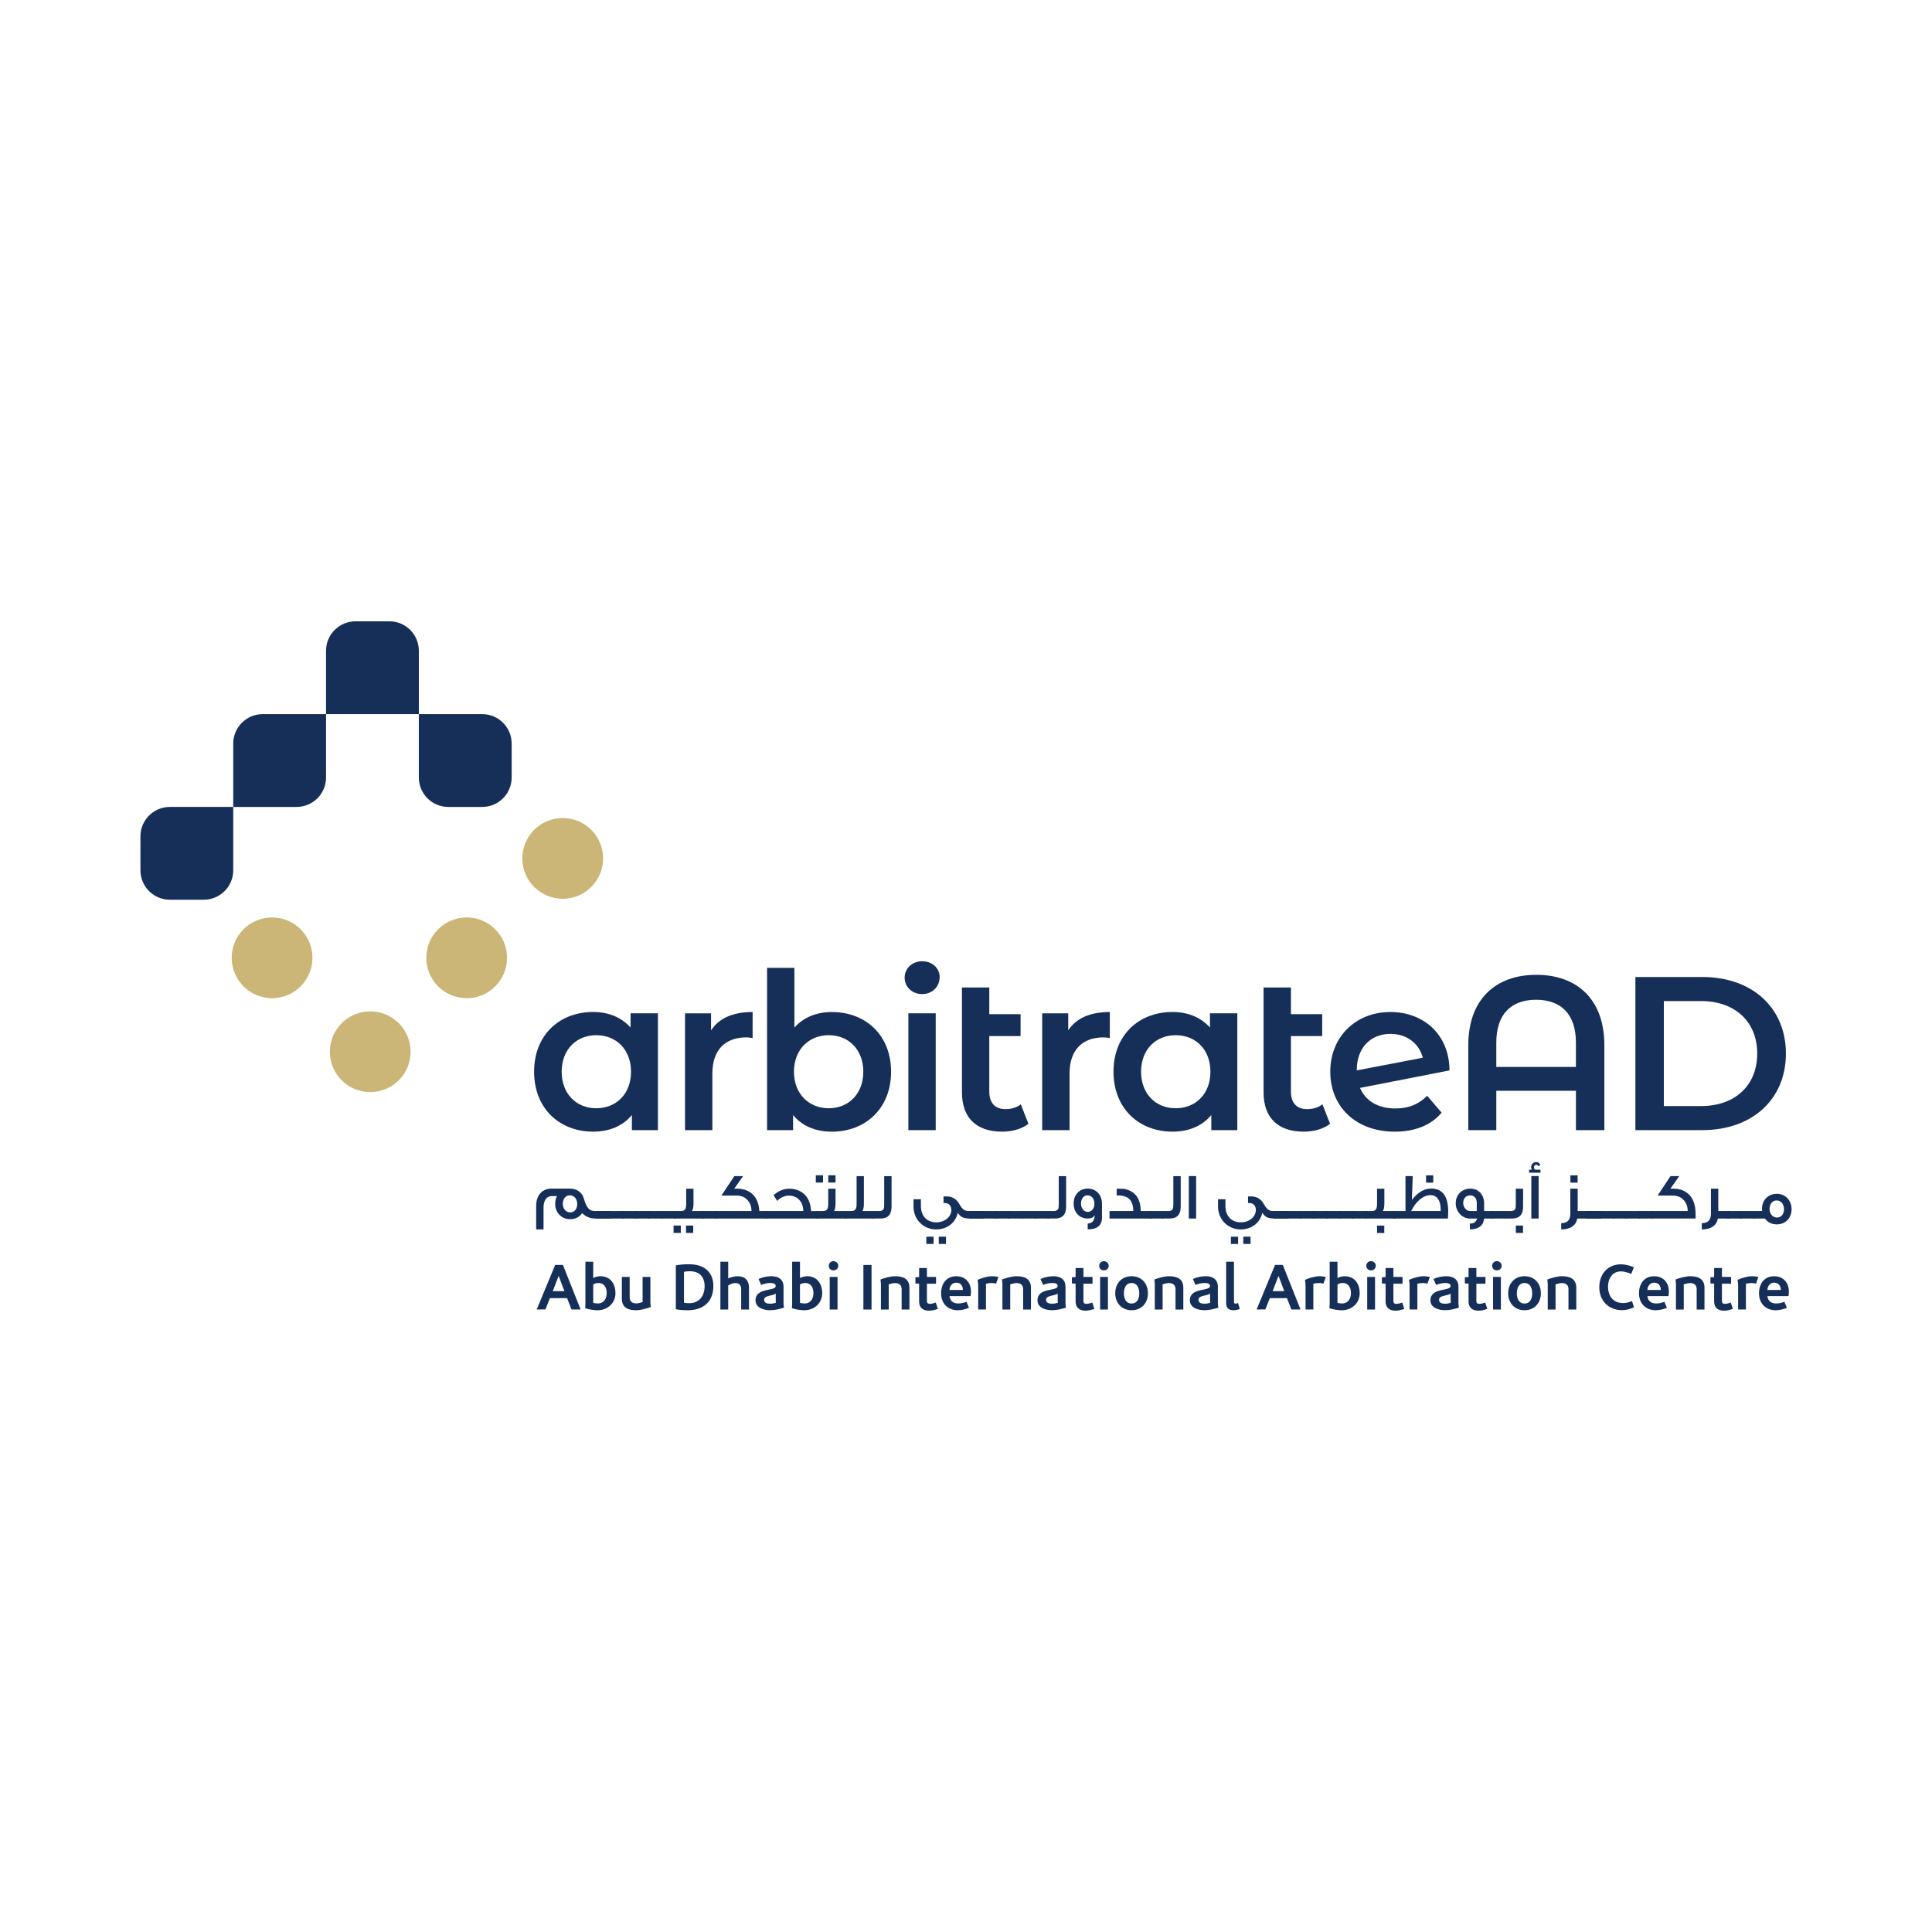 <?xml version="1.0" encoding="utf-8"?>
<!-- Generator: Adobe Illustrator 27.3.1, SVG Export Plug-In . SVG Version: 6.00 Build 0)  -->
<svg version="1.1" id="Layer_1" xmlns="http://www.w3.org/2000/svg" xmlns:xlink="http://www.w3.org/1999/xlink" x="0px" y="0px"
	 viewBox="0 0 1080 1080" style="enable-background:new 0 0 1080 1080;" xml:space="preserve">
<style type="text/css">
	.st0{fill:#162F59;}
	.st1{fill:#CBB677;}
</style>
<g>
	<path class="st0" d="M94.97,451.07h35.41v35.41c0,9.09-7.37,16.47-16.47,16.47H94.97c-9.1,0-16.47-7.37-16.47-16.47v-18.95
		C78.5,458.45,85.87,451.07,94.97,451.07"/>
	<path class="st0" d="M146.85,399.2h35.41v35.41c0,9.1-7.37,16.47-16.47,16.47h-35.41v-35.41
		C130.38,406.57,137.75,399.2,146.85,399.2"/>
	<path class="st0" d="M198.73,347.32h18.94c9.1,0,16.47,7.37,16.47,16.47v35.41h-51.88v-35.41
		C182.26,354.69,189.63,347.32,198.73,347.32"/>
	<path class="st0" d="M234.14,399.2h35.41c9.1,0,16.47,7.37,16.47,16.47v18.94c0,9.1-7.37,16.47-16.47,16.47H250.6
		c-9.1,0-16.47-7.37-16.47-16.47V399.2z"/>
	<path class="st1" d="M291.99,479.85c0-12.47,10.1-22.57,22.57-22.57s22.57,10.1,22.57,22.57c0,12.47-10.1,22.57-22.57,22.57
		S291.99,492.32,291.99,479.85"/>
	<path class="st1" d="M238.31,535.43c0-12.47,10.1-22.57,22.57-22.57c12.46,0,22.56,10.1,22.56,22.57
		c0,12.47-10.1,22.57-22.56,22.57C248.41,558,238.31,547.9,238.31,535.43"/>
	<path class="st1" d="M184.39,587.93c0-12.47,10.1-22.57,22.57-22.57s22.56,10.1,22.56,22.57c0,12.47-10.1,22.56-22.56,22.56
		S184.39,600.4,184.39,587.93"/>
	<path class="st1" d="M129.52,535.43c0-12.47,10.1-22.57,22.57-22.57c12.46,0,22.57,10.1,22.57,22.57
		c0,12.47-10.1,22.57-22.57,22.57C139.62,558,129.52,547.9,129.52,535.43"/>
	<path class="st0" d="M367.78,566.45v65.3h-14.55v-8.44c-5.14,6.23-12.72,9.29-21.65,9.29c-19.07,0-33.02-13.21-33.02-33.51
		c0-20.3,13.94-33.38,33.02-33.38c8.32,0,15.65,2.81,20.91,8.68v-7.95H367.78z M352.74,599.1c0-12.47-8.32-20.42-19.44-20.42
		c-11,0-19.32,7.95-19.32,20.42c0,12.47,8.32,20.42,19.32,20.42C344.42,619.52,352.74,611.57,352.74,599.1"/>
	<path class="st0" d="M420.72,565.72v14.55c-1.35-0.25-2.45-0.36-3.55-0.36c-11.62,0-18.95,6.85-18.95,20.18v31.67h-15.29v-65.3
		h14.55v9.54C401.89,569.14,409.83,565.72,420.72,565.72"/>
	<path class="st0" d="M498.12,599.1c0,20.3-14.06,33.51-33.14,33.51c-8.93,0-16.51-3.06-21.64-9.29v8.44h-14.55v-90.73h15.29v33.38
		c5.26-5.87,12.6-8.68,20.91-8.68C484.06,565.72,498.12,578.8,498.12,599.1 M482.59,599.1c0-12.47-8.32-20.42-19.32-20.42
		s-19.44,7.95-19.44,20.42c0,12.47,8.44,20.42,19.44,20.42S482.59,611.57,482.59,599.1"/>
	<path class="st0" d="M505.7,546.52c0-5.13,4.16-9.17,9.78-9.17c5.62,0,9.78,3.79,9.78,8.81c0,5.38-4.04,9.54-9.78,9.54
		C509.85,555.69,505.7,551.65,505.7,546.52 M507.78,566.45h15.29v65.3h-15.29V566.45z"/>
	<path class="st0" d="M574.9,628.2c-3.67,2.94-9.17,4.4-14.67,4.4c-14.31,0-22.5-7.58-22.5-22.01v-58.57h15.29v14.92h17.49v12.23
		h-17.49v31.06c0,6.36,3.3,9.78,9.05,9.78c3.18,0,6.23-0.85,8.56-2.69L574.9,628.2z"/>
	<path class="st0" d="M620.39,565.72v14.55c-1.35-0.25-2.45-0.36-3.55-0.36c-11.62,0-18.95,6.85-18.95,20.18v31.67H582.6v-65.3
		h14.55v9.54C601.56,569.14,609.5,565.72,620.39,565.72"/>
	<path class="st0" d="M691.67,566.45v65.3h-14.55v-8.44c-5.14,6.23-12.72,9.29-21.65,9.29c-19.07,0-33.02-13.21-33.02-33.51
		c0-20.3,13.94-33.38,33.02-33.38c8.32,0,15.65,2.81,20.91,8.68v-7.95H691.67z M676.63,599.1c0-12.47-8.32-20.42-19.44-20.42
		c-11.01,0-19.32,7.95-19.32,20.42c0,12.47,8.31,20.42,19.32,20.42C668.32,619.52,676.63,611.57,676.63,599.1"/>
	<path class="st0" d="M743.51,628.2c-3.67,2.94-9.17,4.4-14.67,4.4c-14.31,0-22.5-7.58-22.5-22.01v-58.57h15.29v14.92h17.49v12.23
		h-17.49v31.06c0,6.36,3.3,9.78,9.05,9.78c3.18,0,6.23-0.85,8.56-2.69L743.51,628.2z"/>
	<path class="st0" d="M797.8,612.55l8.07,9.42c-5.75,6.97-14.92,10.64-26.17,10.64c-21.89,0-36.07-14.06-36.07-33.51
		s14.18-33.38,33.63-33.38c18.22,0,32.9,12.23,33.02,32.65l-50.02,9.78c3.18,7.46,10.27,11.49,19.81,11.49
		C787.41,619.65,793.04,617.32,797.8,612.55 M758.43,598.24v0.12l36.93-7.09c-2.08-7.95-8.93-13.33-18.1-13.33
		C766.13,577.95,758.43,585.77,758.43,598.24"/>
	<path class="st0" d="M896.85,584.3v47.45h-15.9v-22.01h-44.51v22.01h-15.65V584.3c0-25.68,15.29-39.37,38.03-39.37
		C881.56,544.93,896.85,558.62,896.85,584.3 M880.95,596.41v-13.58c0-16.26-8.68-23.96-22.26-23.96c-13.57,0-22.25,7.7-22.25,23.96
		v13.58H880.95z"/>
	<path class="st0" d="M914.2,546.15h37.42c27.76,0,46.71,17.12,46.71,42.8c0,25.68-18.95,42.8-46.71,42.8H914.2V546.15z
		 M950.88,618.3c19.07,0,31.42-11.62,31.42-29.35c0-17.73-12.35-29.35-31.42-29.35H930.1v58.7H950.88z"/>
	<path class="st0" d="M334.51,681.16h-1.8c-2.87,0-5.3-1.07-7.32-3.01c-1.51,2.24-3.75,3.38-6.73,3.38c-4.88,0-8.31-3.75-8.31-8.6
		c0-1.62,0.33-3.05,1.03-4.3h-3.02c-2.76,0-4.52,2.43-4.52,6.43v12.2h-4.12v-13.05c0-5.92,3.16-9.77,8.64-9.77h10.29
		c3.68,0,6.73,2.1,7.64,5.29c1.7,5.81,3.27,7.24,6.36,7.24h1.84V681.16z M322.68,673.08c0-2.72-1.62-4.89-4.15-4.89
		c-2.35,0-3.93,1.99-3.93,4.7c0,2.76,1.73,4.85,4.19,4.85C321.02,677.75,322.68,675.88,322.68,673.08"/>
	<rect x="333.14" y="676.98" class="st0" width="8.12" height="4.19"/>
	<rect x="333.13" y="676.98" class="st0" width="8.13" height="4.19"/>
	<rect x="340.41" y="676.98" class="st0" width="8.13" height="4.19"/>
	<rect x="347.69" y="676.98" class="st0" width="8.13" height="4.19"/>
	<rect x="354.98" y="676.98" class="st0" width="8.13" height="4.19"/>
	<rect x="362.26" y="676.98" class="st0" width="8.13" height="4.19"/>
	<rect x="369.54" y="676.98" class="st0" width="8.13" height="4.19"/>
	<path class="st0" d="M380.57,689.22h-4.04v-4.12h4.04V689.22z M393.66,681.17h-16.94v-4.19h3.93c1.21,0,2.06-0.41,2.5-1.25
		c0.29-0.55,0.44-1.51,0.44-2.79v-8.45h4.08v8.23c0,2.16-0.29,3.56-0.92,4.26h6.91V681.17z M387.52,689.22h-4.04v-4.12h4.04V689.22z
		"/>
	<rect x="392.72" y="676.98" class="st0" width="8.12" height="4.19"/>
	<path class="st0" d="M428.88,681.17h-28.96v-4.19h20.18c0-2.28-0.66-4.22-1.99-5.85c-1.54-1.87-3.67-2.79-6.36-2.79h-8.49
		l7.24-10.88h4.89l-4.96,7.02h1.8c2.53,0,4.78,0.59,6.73,1.77c3.34,2.05,5.19,5.62,5.52,10.73h4.41V681.17z"/>
	<path class="st0" d="M457.31,681.17h-29.51v-4.19h21.25c0-2.28-0.62-4.22-1.91-5.85c-1.51-1.87-3.64-2.79-6.33-2.79
		c-0.92,0-1.94,0.22-3.08,0.7c-1.33,0.56-2.43,1.33-3.31,2.32c-0.4-0.77-1.06-1.84-1.98-3.23c1.14-1.07,2.43-1.95,3.93-2.61
		c1.62-0.7,3.24-1.03,4.85-1.03c2.54,0,4.78,0.59,6.69,1.77c3.35,2.05,5.18,5.62,5.51,10.73h3.9V681.17z"/>
	<path class="st0" d="M460.08,661.06h-4.04v-4.08h4.04V661.06z M473.24,681.17h-16.98v-4.19h3.83c1.21,0,2.02-0.41,2.46-1.25
		c0.3-0.55,0.44-1.51,0.44-2.79v-8.45h4.08v8.23c0,2.16-0.3,3.56-0.88,4.26h7.06V681.17z M467.06,661.06h-4.04v-4.08h4.04V661.06z"
		/>
	<path class="st0" d="M488.94,681.17h-16.83v-4.19h3.82c1.22,0,2.02-0.41,2.47-1.25c0.29-0.55,0.44-1.51,0.44-2.79v-15.47h4.08
		v15.25c0,2.17-0.29,3.56-0.88,4.26h6.91V681.17z"/>
	<path class="st0" d="M498.39,674.51c0,4.45-2.06,6.65-6.18,6.65h-4.33v-4.18h3.49c1.36,0,2.2-0.41,2.61-1.21
		c0.18-0.45,0.29-1.33,0.29-2.65v-15.66h4.12V674.51z"/>
	<path class="st0" d="M542.89,676.98v4.19c-4.52,0-5.81-0.7-7.5-3.24c-1.18,5.73-6.1,9.33-12.09,9.33
		c-7.06,0-12.64-5.51-12.64-12.75v-4.12h4.12v3.64c0,5.7,3.31,9.26,8.64,9.26c4.78,0,8.38-3.15,8.38-6.91
		c0-2.28-1.36-3.89-3.71-3.89c-0.22,0-0.44,0-0.66,0.04v-3.75h1.62c3.24,0,5.66,1.47,7.28,4.37c1.51,2.76,2.94,3.83,5.04,3.83
		H542.89z M521.87,695.39h-4.04v-4.08h4.04V695.39z M528.81,695.39h-4.04v-4.08h4.04V695.39z"/>
	<rect x="541.88" y="676.98" class="st0" width="8.12" height="4.19"/>
	<rect x="541.88" y="676.98" class="st0" width="8.12" height="4.19"/>
	<rect x="549.16" y="676.98" class="st0" width="8.13" height="4.19"/>
	<rect x="556.44" y="676.98" class="st0" width="8.13" height="4.19"/>
	<rect x="563.73" y="676.98" class="st0" width="8.12" height="4.19"/>
	<rect x="571.01" y="676.98" class="st0" width="8.12" height="4.19"/>
	<rect x="578.29" y="676.98" class="st0" width="8.13" height="4.19"/>
	<path class="st0" d="M595.97,674.51c0,4.45-2.06,6.65-6.18,6.65h-4.34v-4.18h3.5c1.36,0,2.2-0.41,2.61-1.21
		c0.18-0.45,0.29-1.33,0.29-2.65v-15.66h4.12V674.51z"/>
	<path class="st0" d="M616.01,680.65c0,4.37-2.65,6.58-7.98,6.58v-3.27c2.57-0.07,3.86-1.8,3.93-4.67c-0.7,1.25-2.02,1.87-3.89,1.87
		c-4.75,0-7.9-3.49-7.9-8.38c0-4.96,3.27-8.34,7.9-8.34c4.85,0,7.94,3.61,7.94,8.46V680.65z M611.78,672.97
		c0-2.87-1.55-4.78-3.9-4.78c-2.17,0-3.6,2.1-3.6,4.59c0,2.58,1.55,4.67,3.79,4.67C610.27,677.45,611.78,675.4,611.78,672.97"/>
	<path class="st0" d="M644.06,681.17h-23.85v-4.19h13.31c0-4.81-1.88-7.61-5.59-8.42c-1.14-0.26-2.39-0.33-3.71-0.33v-3.75
		c2.02,0,3.31,0.04,3.82,0.07c0.52,0.04,1.25,0.18,2.21,0.52c4.92,1.65,7.39,5.62,7.43,11.91h6.39V681.17z"/>
	<rect x="642.35" y="676.98" class="st0" width="8.12" height="4.19"/>
	<path class="st0" d="M660.03,674.51c0,4.45-2.06,6.65-6.18,6.65h-4.33v-4.18h3.49c1.36,0,2.2-0.41,2.61-1.21
		c0.18-0.45,0.29-1.33,0.29-2.65v-15.66h4.12V674.51z"/>
	<rect x="664.56" y="657.43" class="st0" width="4.08" height="23.74"/>
	<path class="st0" d="M713.13,676.98v4.19c-4.52,0-5.81-0.7-7.5-3.24c-1.18,5.73-6.11,9.33-12.1,9.33
		c-7.06,0-12.64-5.51-12.64-12.75v-4.12h4.12v3.64c0,5.7,3.31,9.26,8.64,9.26c4.78,0,8.38-3.15,8.38-6.91
		c0-2.28-1.36-3.89-3.71-3.89c-0.22,0-0.44,0-0.66,0.04v-3.75h1.61c3.24,0,5.66,1.47,7.28,4.37c1.51,2.76,2.94,3.83,5.04,3.83
		H713.13z M692.11,695.39h-4.04v-4.08h4.04V695.39z M699.06,695.39h-4.04v-4.08h4.04V695.39z"/>
	<rect x="712.12" y="676.98" class="st0" width="8.13" height="4.19"/>
	<rect x="712.12" y="676.98" class="st0" width="8.13" height="4.19"/>
	<rect x="719.4" y="676.98" class="st0" width="8.13" height="4.19"/>
	<rect x="726.69" y="676.98" class="st0" width="8.12" height="4.19"/>
	<rect x="733.96" y="676.98" class="st0" width="8.13" height="4.19"/>
	<rect x="741.24" y="676.98" class="st0" width="8.13" height="4.19"/>
	<rect x="748.53" y="676.98" class="st0" width="8.12" height="4.19"/>
	<rect x="755.81" y="676.98" class="st0" width="8.12" height="4.19"/>
	<path class="st0" d="M780.04,681.17h-16.98v-4.19h3.82c1.21,0,2.02-0.41,2.46-1.25c0.29-0.55,0.44-1.51,0.44-2.79v-8.45h4.08v8.23
		c0,2.16-0.29,3.56-0.88,4.26h7.06V681.17z M773.82,689.25h-4.04v-4.12h4.04V689.25z"/>
	<path class="st0" d="M809.38,681.17H778.9v-4.19h6.77v-19.52h4.04l-0.44,13.31c3.38-4.37,6.91-6.36,10.77-6.36
		c6.36,0,9.52,4.34,9.52,12.94C809.56,678.56,809.48,679.81,809.38,681.17 M805.33,676.98v-1.18c0-4.67-2.09-7.72-5.66-7.72
		c-4.15,0-8.31,3.67-10.8,8.9H805.33z M801.21,661.1h-4.04v-4.08h4.04V661.1z"/>
	<path class="st0" d="M834.68,681.17h-5c-0.55,4.04-3.23,6.06-8.01,6.06v-3.24c2.14,0,3.49-0.88,4.08-2.82h-3.93
		c-4.45,0-8.05-3.71-8.05-8.57c0-4.85,3.57-8.16,8.23-8.16c4.48,0,7.64,3.45,7.64,8.27v4.26h5.04V681.17z M825.52,676.98v-5.04
		c-0.22-2.17-1.47-3.71-3.6-3.71c-2.43,0-3.97,1.69-3.97,4.16c0,2.54,1.73,4.59,3.93,4.59H825.52z"/>
	<rect x="833.77" y="676.98" class="st0" width="8.12" height="4.19"/>
	<path class="st0" d="M851.42,674.51c0,4.45-2.06,6.66-6.14,6.66h-3.97v-4.19h3.13c1.36,0,2.2-0.41,2.61-1.21
		c0.18-0.44,0.29-1.33,0.29-2.65v-8.63h4.08V674.51z M851.38,689.22h-4.01v-4.12h4.01V689.22z"/>
	<path class="st0" d="M861.13,655.55h-6.36v-1.69h1.47c-0.22-0.7-0.33-1.1-0.33-1.29c0-1.72,1.28-2.98,2.87-2.98
		c1.03,0,1.81,0.55,2.32,1.62l-1.32,0.69c-0.11-0.55-0.48-0.81-1.03-0.81c-0.77,0-1.25,0.7-1.25,1.4c0,0.63,0.22,1.1,0.66,1.36h2.97
		V655.55z M860.1,681.17h-4.08v-23.74h4.08V681.17z"/>
	<path class="st0" d="M888.27,681.17h-6.58c-0.62,3.93-3.97,6.09-8.97,6.09v-3.52c3.42,0,5.1-1.69,5.1-5.22v-14.04h4.12v12.5h6.32
		V681.17z M881.91,661.1h-4.04v-4.08h4.04V661.1z"/>
	<rect x="886.92" y="676.98" class="st0" width="8.13" height="4.19"/>
	<rect x="886.92" y="676.98" class="st0" width="8.13" height="4.19"/>
	<rect x="894.21" y="676.98" class="st0" width="8.12" height="4.19"/>
	<rect x="901.48" y="676.98" class="st0" width="8.13" height="4.19"/>
	<rect x="908.76" y="676.98" class="st0" width="8.13" height="4.19"/>
	<rect x="916.04" y="676.98" class="st0" width="8.13" height="4.19"/>
	<path class="st0" d="M947.84,678.59v2.57h-24.59v-4.19h20.18c0-2.27-0.67-4.22-1.99-5.84c-1.54-1.87-3.68-2.79-6.36-2.79h-8.49
		l7.24-10.88h4.89l-4.96,7.02h1.8c2.72,0,5.07,0.66,7.06,2.02C946.11,668.82,947.84,672.82,947.84,678.59"/>
	<path class="st0" d="M966.86,681.17h-6.58c-0.62,3.93-3.97,6.1-8.97,6.1v-3.53c3.42,0,5.11-1.69,5.11-5.22v-14.04h4.12v12.5h6.32
		V681.17z"/>
	<rect x="965.51" y="676.98" class="st0" width="8.13" height="4.19"/>
	<rect x="972.79" y="676.98" class="st0" width="8.13" height="4.19"/>
	<path class="st0" d="M1001.5,675.95c0,4.89-3.35,8.49-8.23,8.49c-2.83,0-5.08-1.1-6.66-3.27H980v-4.19h5.07l-0.04-0.18
		c-0.04-0.33-0.07-0.66-0.07-0.99c0-4.93,3.42-8.46,8.31-8.46C998.15,667.35,1001.5,671.13,1001.5,675.95 M997.27,675.95
		c0-2.8-1.69-4.89-4.12-4.89c-2.32,0-3.97,1.95-3.97,4.71c0,2.75,1.73,4.85,4.19,4.85C995.65,680.62,997.27,678.74,997.27,675.95"/>
	<path class="st0" d="M319.48,732.02l-2.48-6.34h-9.62l-2.47,6.3l-4.88,0.03l10.31-24.91h4.34l9.9,24.91H319.48z M312.27,713.2
		l-0.03,0.15l-3.24,8.41h6.52L312.27,713.2z"/>
	<path class="st0" d="M327.25,705.3h4.37v9.11c1.24-0.66,2.69-0.98,4.08-0.98c5.57,0,8.34,4.3,8.34,9.5c0,5.61-4.52,9.51-10.01,9.51
		c-2.08,0-5.03-0.47-6.96-1.2c0,0,0.18-1.46,0.18-2.18V705.3z M331.62,727.69c0,0.18-0.04,0.55-0.04,0.55
		c0.77,0.29,1.82,0.4,2.62,0.4c3.39,0,4.95-2.73,4.95-5.83c0-2.88-1.31-5.61-4.55-5.61c-1.02,0-2.15,0.25-2.98,0.87V727.69z"/>
	<path class="st0" d="M359.2,713.82h4.37v14.24c0,0.88,0.26,2.55,0.26,2.55c-2.55,0.91-5.57,1.82-8.27,1.82
		c-4.44,0-7.94-1.46-7.94-6.48v-12.13h4.37v11.43c0,2.22,1.46,3.35,3.61,3.35c1.24,0,2.51-0.36,3.68-0.8c0,0-0.07-0.51-0.07-0.77
		V713.82z"/>
	<path class="st0" d="M377.79,707.37c2.44-0.51,4.95-0.65,7.43-0.65c7.9,0,13.55,3.9,13.55,12.24c0,8.85-5.79,13.48-14.35,13.48
		c-2.22,0-4.44-0.15-6.63-0.55V707.37z M382.34,728.2c0.95,0.22,1.89,0.29,2.88,0.29c5.68,0,8.67-4.04,8.67-9.51
		c0-5.21-2.95-8.34-8.19-8.34c-1.13,0-2.26,0.07-3.35,0.33V728.2z"/>
	<path class="st0" d="M414.32,732.03v-11.51c0-2-1.24-3.31-3.06-3.31c-1.42,0-2.99,0.62-4.19,1.35v13.47h-4.37V705.3h4.37v9.32
		c1.67-0.73,3.53-1.2,5.39-1.2c4.08,0,6.23,2.41,6.23,6.45v12.16H414.32z"/>
	<path class="st0" d="M438,728.71c0,0.77,0.26,2.29,0.26,2.29c-2.51,0.76-5.1,1.42-7.76,1.42c-3.5,0-8.16-1.28-8.16-5.54
		c0-7.36,11.29-4.84,11.29-8.01c0-1.53-1.97-1.67-3.06-1.67c-1.64,0-3.53,0.44-5.06,1.09l-1.49-3.32c2.15-0.98,4.81-1.56,7.17-1.56
		c3.9,0,6.81,1.71,6.81,5.93V728.71z M433.63,723.1c-1.49,1.42-6.48,0.84-6.48,3.46c0,1.89,1.82,2.22,3.39,2.22
		c1.06,0,2.15-0.18,3.17-0.51c0,0-0.07-0.44-0.07-0.69V723.1z"/>
	<path class="st0" d="M442.82,705.3h4.37v9.11c1.24-0.66,2.69-0.98,4.08-0.98c5.57,0,8.34,4.3,8.34,9.5c0,5.61-4.52,9.51-10.01,9.51
		c-2.08,0-5.03-0.47-6.96-1.2c0,0,0.18-1.46,0.18-2.18V705.3z M447.19,727.69c0,0.18-0.04,0.55-0.04,0.55
		c0.77,0.29,1.82,0.4,2.62,0.4c3.39,0,4.95-2.73,4.95-5.83c0-2.88-1.31-5.61-4.55-5.61c-1.02,0-2.15,0.25-2.98,0.87V727.69z"/>
	<path class="st0" d="M465.92,710.14c-1.5,0-2.62-1.02-2.62-2.55c0-1.46,1.13-2.59,2.62-2.59c1.45,0,2.69,1.13,2.69,2.59
		C468.61,709.12,467.37,710.14,465.92,710.14 M463.81,713.82h4.37v18.21h-4.37V713.82z"/>
	<rect x="482.64" y="707.12" class="st0" width="4.55" height="24.91"/>
	<path class="st0" d="M504.02,732.03v-11.44c0-2.22-1.45-3.35-3.6-3.35c-1.24,0-2.51,0.36-3.68,0.8c0,0,0.07,0.51,0.07,0.77v13.22
		h-4.37v-14.24c0-0.87-0.26-2.55-0.26-2.55c2.55-0.91,5.57-1.82,8.27-1.82c4.44,0,7.94,1.46,7.94,6.48v12.13H504.02z"/>
	<path class="st0" d="M524.28,731.66c-1.6,0.55-3.17,1.02-4.88,1.02c-3.31,0-5.61-1.53-5.61-5.06v-10.05l-2.07-0.11V714l2.07-0.11
		v-5.06h4.37v4.99h5.1v3.78h-5.1v9.69c0,1.13,0.58,1.57,1.68,1.57c1.13,0,2.18-0.37,3.24-0.73L524.28,731.66z"/>
	<path class="st0" d="M541.66,731.08c-1.97,0.83-4.12,1.35-6.26,1.35c-5.61,0-9.32-3.83-9.32-9.47c0-5.28,2.88-9.54,8.45-9.54
		c5.24,0,8.27,3.64,8.27,8.7c0,0.8-0.14,1.6-0.25,2.41h-11.76c0.29,2.8,2.18,4.11,4.88,4.11c1.49,0,3.31-0.36,4.63-0.95
		L541.66,731.08z M538.27,721.1c-0.04-2.3-1.27-4.08-3.71-4.08c-2.33,0-3.68,1.9-3.79,4.08H538.27z"/>
	<path class="st0" d="M546.8,732.03v-13.88c0-0.91-0.33-2.73-0.33-2.73c2.62-1.09,5.43-2,8.3-2c1.13,0,2.37,0.15,3.35,0.4
		l-1.31,3.75c-0.58-0.18-1.6-0.36-2.41-0.36c-1.09,0-2.22,0.14-3.28,0.47c0,0,0.04,0.25,0.04,0.36v13.98H546.8z"/>
	<path class="st0" d="M571.94,732.03v-11.44c0-2.22-1.45-3.35-3.6-3.35c-1.24,0-2.51,0.36-3.68,0.8c0,0,0.07,0.51,0.07,0.77v13.22
		h-4.37v-14.24c0-0.87-0.26-2.55-0.26-2.55c2.55-0.91,5.57-1.82,8.27-1.82c4.44,0,7.94,1.46,7.94,6.48v12.13H571.94z"/>
	<path class="st0" d="M595.62,728.71c0,0.77,0.26,2.29,0.26,2.29c-2.51,0.76-5.1,1.42-7.76,1.42c-3.5,0-8.16-1.28-8.16-5.54
		c0-7.36,11.29-4.84,11.29-8.01c0-1.53-1.97-1.67-3.06-1.67c-1.64,0-3.53,0.44-5.06,1.09l-1.49-3.32c2.15-0.98,4.81-1.56,7.17-1.56
		c3.9,0,6.81,1.71,6.81,5.93V728.71z M591.25,723.1c-1.49,1.42-6.48,0.84-6.48,3.46c0,1.89,1.82,2.22,3.39,2.22
		c1.06,0,2.15-0.18,3.17-0.51c0,0-0.07-0.44-0.07-0.69V723.1z"/>
	<path class="st0" d="M611.76,731.66c-1.6,0.55-3.17,1.02-4.88,1.02c-3.31,0-5.61-1.53-5.61-5.06v-10.05l-2.07-0.11V714l2.07-0.11
		v-5.06h4.37v4.99h5.1v3.78h-5.1v9.69c0,1.13,0.58,1.57,1.68,1.57c1.13,0,2.18-0.37,3.24-0.73L611.76,731.66z"/>
	<path class="st0" d="M617.08,710.14c-1.49,0-2.62-1.02-2.62-2.55c0-1.46,1.13-2.59,2.62-2.59c1.45,0,2.69,1.13,2.69,2.59
		C619.78,709.12,618.54,710.14,617.08,710.14 M614.97,713.82h4.37v18.21h-4.37V713.82z"/>
	<path class="st0" d="M623.42,722.92c0-5.43,3.57-9.51,9.14-9.51c5.57,0,9.14,4.04,9.14,9.51c0,5.46-3.57,9.51-9.14,9.51
		C626.99,732.43,623.42,728.34,623.42,722.92 M636.86,722.96c0-2.73-1.06-5.75-4.3-5.75c-3.24,0-4.3,2.98-4.3,5.75
		c0,2.77,1.06,5.72,4.3,5.72C635.81,728.68,636.86,725.72,636.86,722.96"/>
	<path class="st0" d="M657.12,732.03v-11.44c0-2.22-1.45-3.35-3.6-3.35c-1.24,0-2.51,0.36-3.68,0.8c0,0,0.07,0.51,0.07,0.77v13.22
		h-4.37v-14.24c0-0.87-0.26-2.55-0.26-2.55c2.55-0.91,5.57-1.82,8.27-1.82c4.44,0,7.94,1.46,7.94,6.48v12.13H657.12z"/>
	<path class="st0" d="M680.8,728.71c0,0.77,0.26,2.29,0.26,2.29c-2.51,0.76-5.1,1.42-7.76,1.42c-3.5,0-8.16-1.28-8.16-5.54
		c0-7.36,11.29-4.84,11.29-8.01c0-1.53-1.97-1.67-3.06-1.67c-1.64,0-3.53,0.44-5.06,1.09l-1.49-3.32c2.15-0.98,4.81-1.56,7.17-1.56
		c3.9,0,6.81,1.71,6.81,5.93V728.71z M676.43,723.1c-1.49,1.42-6.48,0.84-6.48,3.46c0,1.89,1.82,2.22,3.39,2.22
		c1.06,0,2.15-0.18,3.17-0.51c0,0-0.07-0.44-0.07-0.69V723.1z"/>
	<path class="st0" d="M693.08,731.77c-1.06,0.37-2.51,0.66-3.64,0.66c-2.44,0-4.01-1.24-4.01-3.79V705.3h4.37v22.33
		c0,0.58,0.18,1.13,0.87,1.13c0.47,0,0.95-0.22,1.38-0.4L693.08,731.77z"/>
	<path class="st0" d="M721.9,732.02l-2.48-6.34h-9.61l-2.48,6.3l-4.88,0.03l10.31-24.91h4.34l9.9,24.91H721.9z M714.68,713.2
		l-0.03,0.15l-3.24,8.41h6.52L714.68,713.2z"/>
	<path class="st0" d="M729.81,732.03v-13.88c0-0.91-0.33-2.73-0.33-2.73c2.62-1.09,5.43-2,8.3-2c1.13,0,2.37,0.15,3.35,0.4
		l-1.31,3.75c-0.58-0.18-1.6-0.36-2.41-0.36c-1.09,0-2.22,0.14-3.28,0.47c0,0,0.04,0.25,0.04,0.36v13.98H729.81z"/>
	<path class="st0" d="M743.29,705.3h4.37v9.11c1.24-0.66,2.69-0.98,4.08-0.98c5.57,0,8.34,4.3,8.34,9.5c0,5.61-4.52,9.51-10.01,9.51
		c-2.08,0-5.03-0.47-6.96-1.2c0,0,0.18-1.46,0.18-2.18V705.3z M747.66,727.69c0,0.18-0.04,0.55-0.04,0.55
		c0.77,0.29,1.82,0.4,2.62,0.4c3.39,0,4.95-2.73,4.95-5.83c0-2.88-1.31-5.61-4.55-5.61c-1.02,0-2.15,0.25-2.98,0.87V727.69z"/>
	<path class="st0" d="M766.39,710.14c-1.49,0-2.62-1.02-2.62-2.55c0-1.46,1.13-2.59,2.62-2.59c1.46,0,2.69,1.13,2.69,2.59
		C769.08,709.12,767.85,710.14,766.39,710.14 M764.28,713.82h4.37v18.21h-4.37V713.82z"/>
	<path class="st0" d="M785.04,731.66c-1.6,0.55-3.17,1.02-4.88,1.02c-3.31,0-5.61-1.53-5.61-5.06v-10.05l-2.07-0.11V714l2.07-0.11
		v-5.06h4.37v4.99h5.1v3.78h-5.1v9.69c0,1.13,0.58,1.57,1.68,1.57c1.13,0,2.18-0.37,3.24-0.73L785.04,731.66z"/>
	<path class="st0" d="M787.96,732.03v-13.88c0-0.91-0.33-2.73-0.33-2.73c2.62-1.09,5.43-2,8.3-2c1.13,0,2.37,0.15,3.35,0.4
		l-1.31,3.75c-0.58-0.18-1.6-0.36-2.41-0.36c-1.09,0-2.22,0.14-3.28,0.47c0,0,0.04,0.25,0.04,0.36v13.98H787.96z"/>
	<path class="st0" d="M815.28,728.71c0,0.77,0.26,2.29,0.26,2.29c-2.51,0.76-5.1,1.42-7.76,1.42c-3.5,0-8.16-1.28-8.16-5.54
		c0-7.36,11.29-4.84,11.29-8.01c0-1.53-1.97-1.67-3.06-1.67c-1.64,0-3.53,0.44-5.06,1.09l-1.49-3.32c2.15-0.98,4.81-1.56,7.17-1.56
		c3.9,0,6.81,1.71,6.81,5.93V728.71z M810.91,723.1c-1.49,1.42-6.48,0.84-6.48,3.46c0,1.89,1.82,2.22,3.39,2.22
		c1.06,0,2.15-0.18,3.17-0.51c0,0-0.07-0.44-0.07-0.69V723.1z"/>
	<path class="st0" d="M831.42,731.66c-1.6,0.55-3.17,1.02-4.88,1.02c-3.31,0-5.61-1.53-5.61-5.06v-10.05l-2.07-0.11V714l2.07-0.11
		v-5.06h4.37v4.99h5.1v3.78h-5.1v9.69c0,1.13,0.58,1.57,1.68,1.57c1.13,0,2.18-0.37,3.24-0.73L831.42,731.66z"/>
	<path class="st0" d="M836.74,710.14c-1.49,0-2.62-1.02-2.62-2.55c0-1.46,1.13-2.59,2.62-2.59c1.46,0,2.69,1.13,2.69,2.59
		C839.44,709.12,838.2,710.14,836.74,710.14 M834.63,713.82H839v18.21h-4.37V713.82z"/>
	<path class="st0" d="M843.08,722.92c0-5.43,3.57-9.51,9.14-9.51c5.57,0,9.14,4.04,9.14,9.51c0,5.46-3.57,9.51-9.14,9.51
		C846.65,732.43,843.08,728.34,843.08,722.92 M856.52,722.96c0-2.73-1.06-5.75-4.3-5.75c-3.24,0-4.3,2.98-4.3,5.75
		c0,2.77,1.06,5.72,4.3,5.72C855.47,728.68,856.52,725.72,856.52,722.96"/>
	<path class="st0" d="M876.78,732.03v-11.44c0-2.22-1.45-3.35-3.6-3.35c-1.24,0-2.51,0.36-3.68,0.8c0,0,0.07,0.51,0.07,0.77v13.22
		h-4.37v-14.24c0-0.87-0.26-2.55-0.26-2.55c2.55-0.91,5.57-1.82,8.27-1.82c4.44,0,7.94,1.46,7.94,6.48v12.13H876.78z"/>
	<path class="st0" d="M913.43,730.75c-2.07,1.02-4.37,1.64-6.66,1.64c-7.54,0-12.75-5.24-12.75-12.78c0-7.32,4.59-12.86,12.17-12.86
		c2.33,0,5.06,0.73,7.17,1.68l-1.5,3.71c-1.82-0.8-3.75-1.42-5.75-1.42c-4.81,0-7.21,4.04-7.21,8.45c0,5.32,2.84,9.25,8.45,9.25
		c1.71,0,3.39-0.44,4.92-1.17L913.43,730.75z"/>
	<path class="st0" d="M931.79,731.08c-1.97,0.83-4.12,1.35-6.26,1.35c-5.61,0-9.32-3.83-9.32-9.47c0-5.28,2.88-9.54,8.45-9.54
		c5.24,0,8.27,3.64,8.27,8.7c0,0.8-0.15,1.6-0.26,2.41h-11.76c0.29,2.8,2.18,4.11,4.88,4.11c1.49,0,3.31-0.36,4.63-0.95
		L931.79,731.08z M928.41,721.1c-0.04-2.3-1.27-4.08-3.71-4.08c-2.33,0-3.68,1.9-3.79,4.08H928.41z"/>
	<path class="st0" d="M948.45,732.03v-11.44c0-2.22-1.45-3.35-3.6-3.35c-1.24,0-2.51,0.36-3.68,0.8c0,0,0.07,0.51,0.07,0.77v13.22
		h-4.37v-14.24c0-0.87-0.26-2.55-0.26-2.55c2.55-0.91,5.57-1.82,8.27-1.82c4.44,0,7.94,1.46,7.94,6.48v12.13H948.45z"/>
	<path class="st0" d="M968.7,731.66c-1.6,0.55-3.17,1.02-4.88,1.02c-3.31,0-5.61-1.53-5.61-5.06v-10.05l-2.07-0.11V714l2.07-0.11
		v-5.06h4.37v4.99h5.1v3.78h-5.1v9.69c0,1.13,0.58,1.57,1.68,1.57c1.13,0,2.18-0.37,3.24-0.73L968.7,731.66z"/>
	<path class="st0" d="M971.62,732.03v-13.88c0-0.91-0.33-2.73-0.33-2.73c2.62-1.09,5.43-2,8.3-2c1.13,0,2.37,0.15,3.35,0.4
		l-1.31,3.75c-0.58-0.18-1.6-0.36-2.41-0.36c-1.09,0-2.22,0.14-3.28,0.47c0,0,0.04,0.25,0.04,0.36v13.98H971.62z"/>
	<path class="st0" d="M998.87,731.08c-1.97,0.83-4.12,1.35-6.26,1.35c-5.61,0-9.32-3.83-9.32-9.47c0-5.28,2.88-9.54,8.45-9.54
		c5.24,0,8.26,3.64,8.26,8.7c0,0.8-0.14,1.6-0.25,2.41h-11.76c0.29,2.8,2.18,4.11,4.88,4.11c1.49,0,3.31-0.36,4.63-0.95
		L998.87,731.08z M995.48,721.1c-0.04-2.3-1.27-4.08-3.71-4.08c-2.33,0-3.68,1.9-3.79,4.08H995.48z"/>
</g>
</svg>
